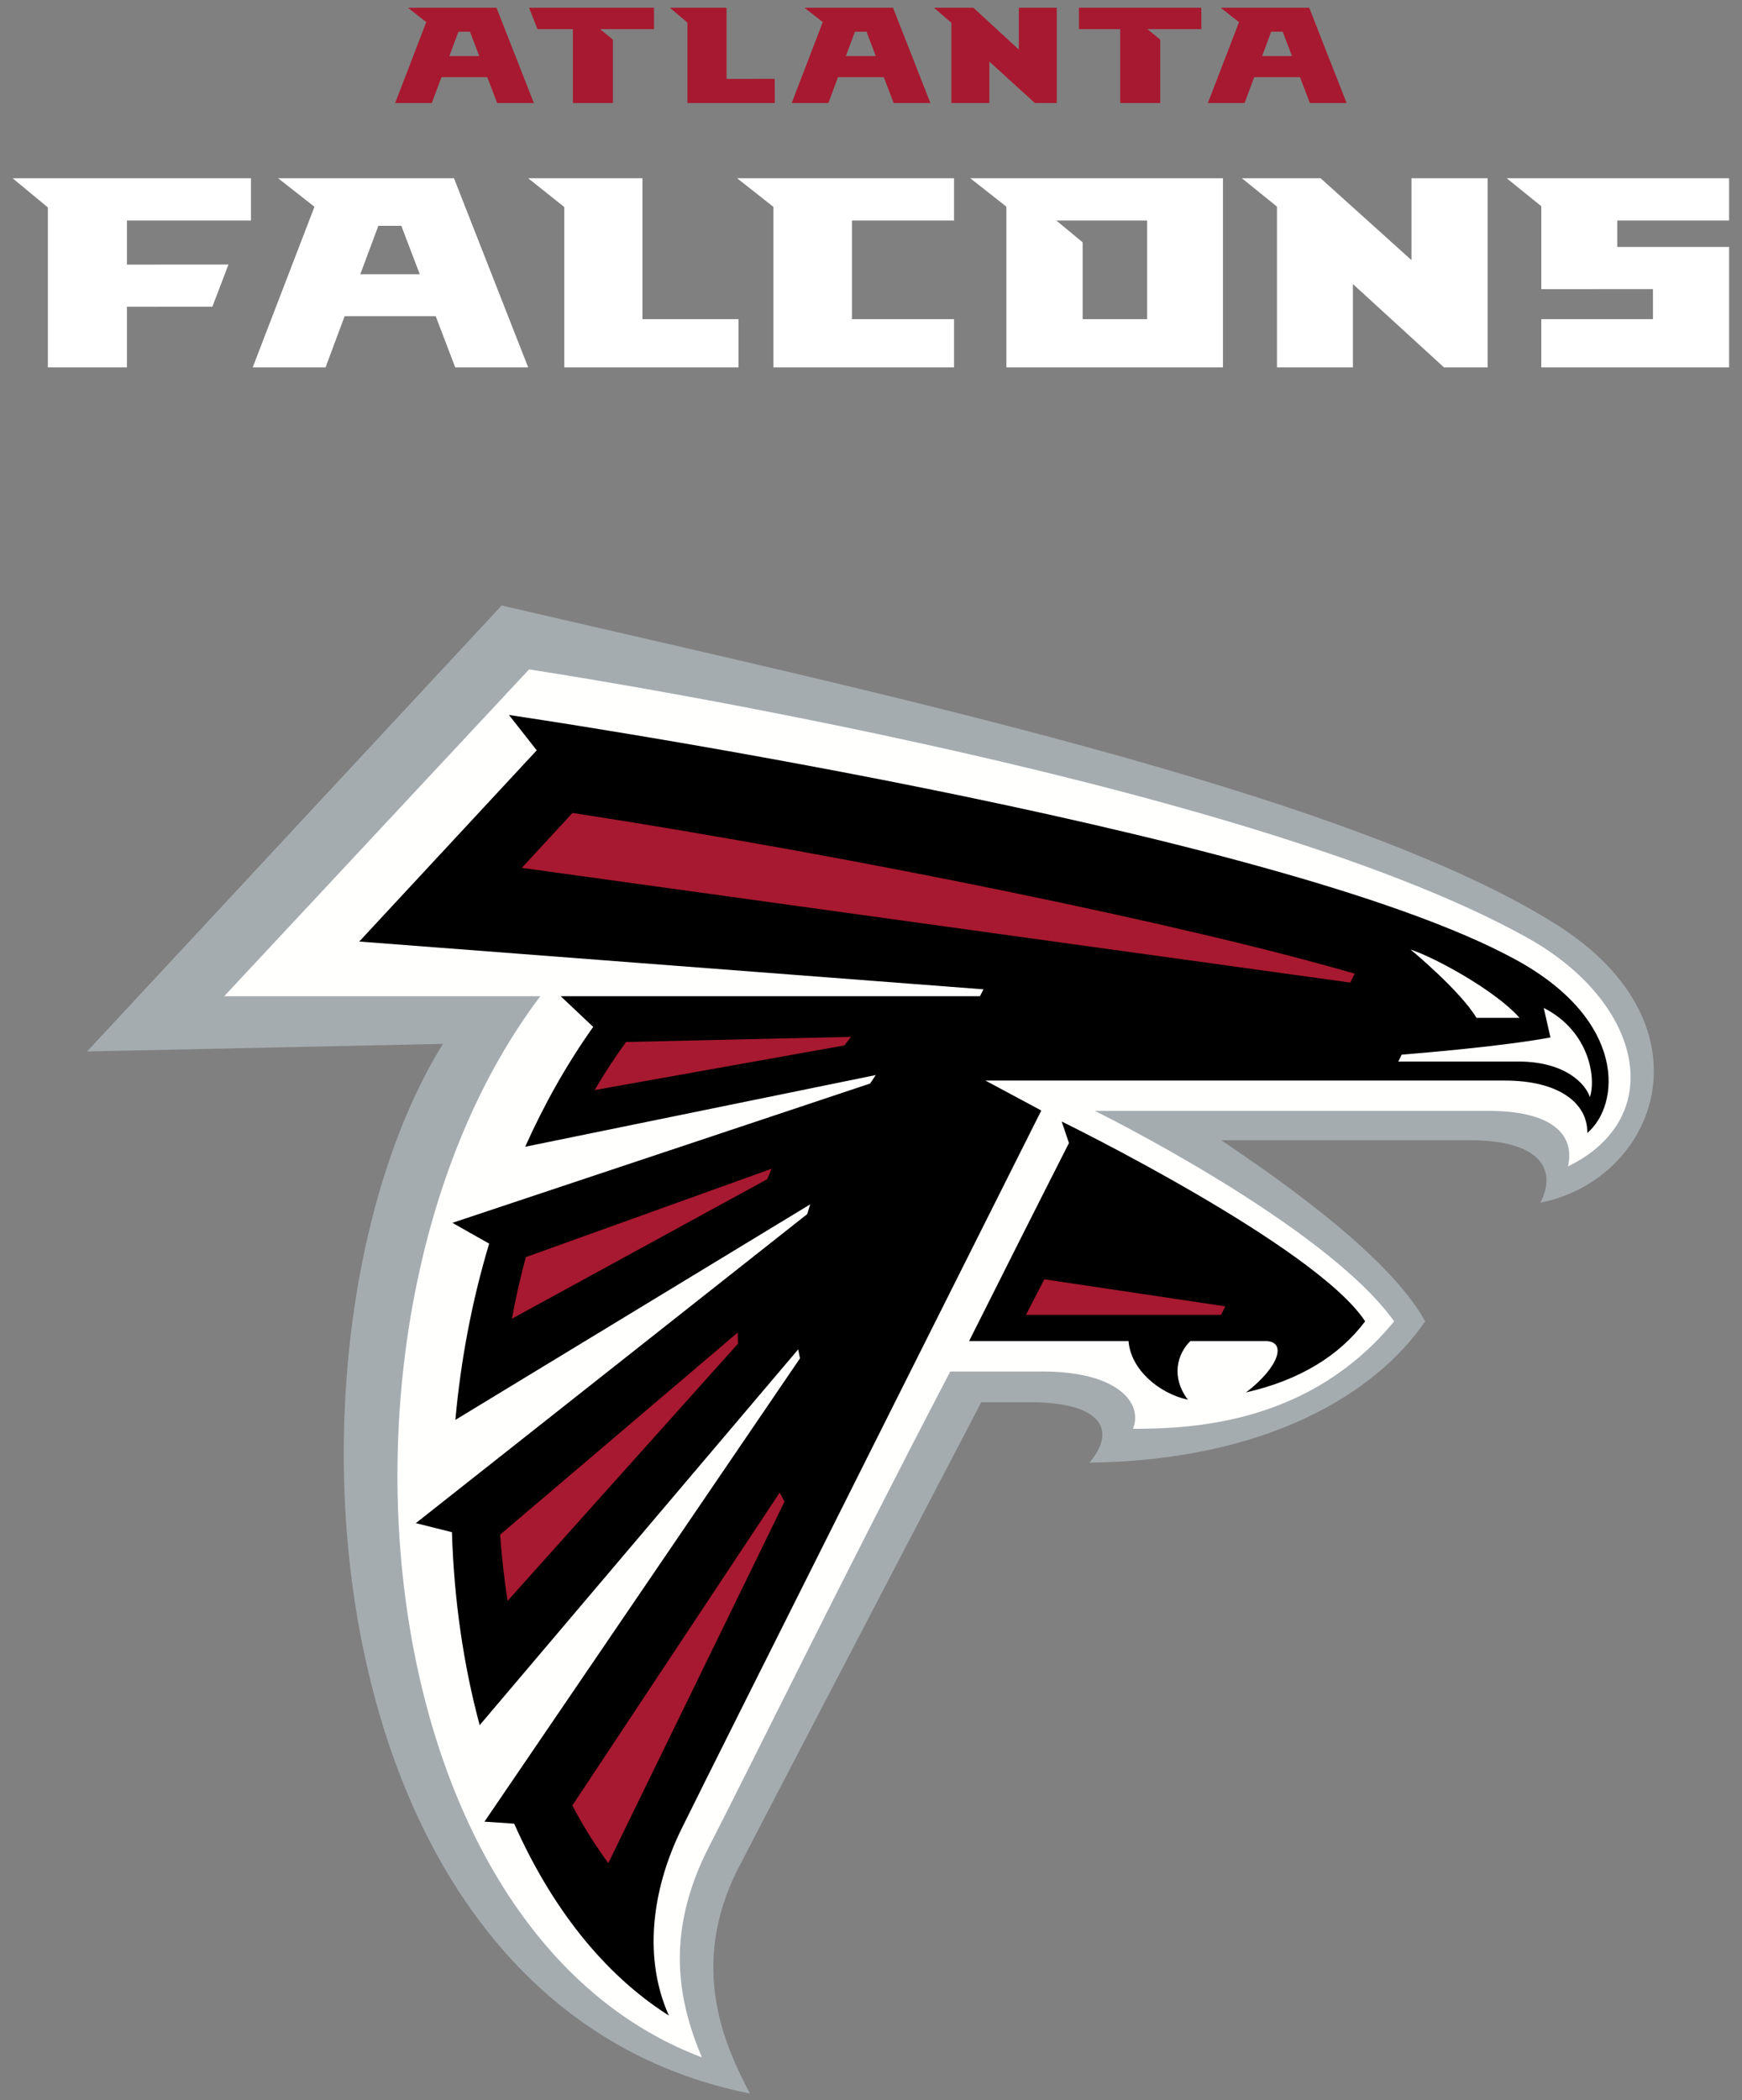 <svg width="112" height="135" viewBox="0 0 112 135" fill="none" xmlns="http://www.w3.org/2000/svg">
<rect x="0" y="0" width="112" height="135" fill="#808080" stroke="none"/>
<mask id="mask0_48_478" style="mask-type:alpha" maskUnits="userSpaceOnUse" x="-32" y="-20" width="175" height="175">
<circle cx="55.812" cy="67.5" r="87" fill="#D9D9D9"/>
</mask>
<g mask="url(#mask0_48_478)">
<path d="M100.081 59.436C86.513 50.867 55.435 44.312 32.253 38.92L5.599 67.585L28.478 67.096C17.086 85.51 19.408 128.811 48.215 134.568C46.732 131.723 44.157 126.498 47.495 120.029C49.873 115.427 63.089 90.132 63.089 90.132H66.253C70.538 90.132 71.948 91.743 70.048 94.015C81.468 93.87 88.481 89.549 91.628 84.932C89.232 80.547 81.611 75.384 78.521 73.291H94.501C99.082 73.291 100.116 75.212 99.037 77.303C106.515 75.832 110.338 65.915 100.081 59.436" fill="#A5ACAF"/>
<path d="M98.256 60.31C79.776 49.94 34.017 43.028 34.017 43.028L14.415 64.035H34.738C19.733 83.873 23.058 123.916 45.124 132.241C43.559 128.518 42.766 124.196 45.587 118.697C48.77 112.496 53.837 102.072 61.095 88.156H67.019C71.935 88.156 73.506 90.236 72.84 91.841C76.882 91.841 84.273 91.444 89.636 84.932C85.169 78.687 70.396 71.405 70.396 71.405H95.739C99.463 71.405 101.325 72.731 100.81 74.975C107.285 71.812 105.601 64.432 98.256 60.31Z" fill="#FFFFFE"/>
<path d="M68.26 72.087C68.26 72.087 84.594 80.082 87.77 84.932C86.097 87.159 83.539 88.718 80.114 89.501C82.303 87.819 82.718 86.203 81.372 86.203H76.53C75.703 87.017 75.263 88.488 76.372 89.97C74.5 89.561 72.697 88.019 72.558 86.203H62.306C63.675 83.462 67.625 75.63 68.727 73.473L68.26 72.087H68.26ZM97.488 61.703C104.64 65.63 104.168 71.038 102.053 72.824C102.091 70.893 100.194 69.456 96.773 69.456H63.357L66.949 71.381C66.949 71.381 45.443 114.226 43.792 117.607C41.886 121.514 41.364 125.9 43.005 129.555C38.751 126.856 35.41 122.514 33.059 117.221L31.149 117.091L51.435 87.309C51.392 87.118 51.354 86.924 51.321 86.732L30.84 110.888C29.791 106.992 29.187 102.792 29.057 98.485L26.736 97.904L51.897 78.041C51.959 77.83 52.025 77.621 52.093 77.411L29.278 91.266C29.622 87.445 30.341 83.625 31.45 79.938L29.089 78.601L55.942 69.647C56.061 69.464 56.184 69.282 56.306 69.102L33.766 73.71C34.983 70.997 36.435 68.405 38.139 66.006L36.051 64.035H63.006C63.082 63.885 63.156 63.736 63.23 63.591L23.097 60.52L34.508 48.229L32.723 45.957C32.723 45.957 81.946 53.173 97.487 61.704L97.488 61.703Z" fill="black"/>
<path d="M99.254 64.786L99.683 66.684C96.758 67.234 91.584 67.673 90.121 67.791C90.05 67.937 89.976 68.082 89.9 68.232H97.603C100.659 68.232 101.946 69.682 102.218 70.516C102.618 69.375 102.249 66.316 99.254 64.786ZM90.688 61.032C92.396 61.602 96.24 63.748 97.695 65.427H94.933C93.844 63.635 90.688 61.032 90.688 61.032Z" fill="#FFFFFE"/>
<path d="M32.912 84.763L49.328 75.795C49.416 75.572 49.508 75.349 49.605 75.126L33.806 80.806C33.455 82.109 33.158 83.431 32.912 84.763ZM40.252 66.976C39.528 67.968 38.856 69.001 38.231 70.067L54.288 67.197C54.429 67.012 54.572 66.828 54.715 66.647L40.252 66.976ZM50.439 96.52C50.333 96.329 50.229 96.135 50.127 95.942L36.797 116.053C37.497 117.378 38.27 118.617 39.111 119.755L50.439 96.52ZM32.634 102.902L47.452 86.363C47.441 86.126 47.433 85.891 47.427 85.655L32.154 98.645C32.257 100.085 32.419 101.507 32.634 102.902ZM78.778 83.968L67.144 82.231L65.963 84.517H78.503L78.778 83.968ZM86.813 63.157L33.55 55.783L36.809 52.252C54.75 55.026 76.206 59.411 87.1 62.586C87.008 62.772 86.911 62.963 86.813 63.157Z" fill="#A71930"/>
<path d="M0.812 11.458L3.078 13.334V23.616H8.16V19.718L13.654 19.714L14.69 17.004L8.16 17.009V14.175H16.135V11.458L0.812 11.458ZM17.882 11.458L20.218 13.29L16.247 23.616H20.93L22.159 20.321H28.013L29.268 23.616H33.959L29.189 11.458L17.882 11.458ZM33.959 11.458L36.28 13.307V23.616H47.48V20.515H41.304V11.458L33.959 11.458ZM47.393 11.458L49.724 13.296V23.616H61.339V20.515H54.775V14.175H61.339V11.458L47.393 11.458ZM62.384 11.458L64.704 13.284V23.616H78.629V11.458L62.384 11.458ZM79.846 11.458L82.101 13.28V23.616H86.984V18.259L92.841 23.616H95.647V11.458H90.749V16.72L84.908 11.458L79.846 11.458ZM96.872 11.458L99.096 13.256V18.587L106.275 18.582V20.515H99.096V23.616H111.17V15.873H103.982V14.175H111.17V11.457L96.872 11.458ZM67.914 14.175H73.754V20.515H69.608V15.575L67.914 14.175ZM24.326 14.514H25.803L26.988 17.626H23.165L24.326 14.514Z" fill="white"/>
<path d="M26.23 0.5L27.406 1.422L25.407 6.62H27.765L28.383 4.962H31.33L31.962 6.62H34.323L31.922 0.5L26.23 0.5ZM34.012 0.5L34.557 1.872H36.834V6.62H39.407V2.549L38.579 1.872H42.049V0.5L34.012 0.5ZM43.072 0.5L44.195 1.45V6.621H49.814L49.808 5.069L46.714 5.071V0.5L43.072 0.5ZM51.725 0.5L52.9 1.422L50.902 6.62H53.259L53.877 4.962H56.824L57.456 6.62H59.818L57.416 0.5L51.725 0.5ZM60.053 0.5L61.169 1.466V6.62H63.608V3.957L66.534 6.62H67.945V0.5H65.504V3.187L62.586 0.5L60.053 0.5ZM69.368 0.5V1.872H72.023V6.62H74.597V2.549L73.769 1.872H77.241L77.237 0.5L69.368 0.5ZM78.484 0.5L79.66 1.422L77.661 6.62H80.018L80.637 4.962H83.584L84.215 6.62H86.577L84.176 0.5L78.484 0.5ZM29.474 2.039H30.217L30.814 3.605H28.89L29.474 2.039ZM54.968 2.039H55.712L56.309 3.605H54.384L54.968 2.039ZM81.728 2.039H82.472L83.068 3.605H81.144L81.728 2.039Z" fill="#A71930"/>
</g>
</svg>
